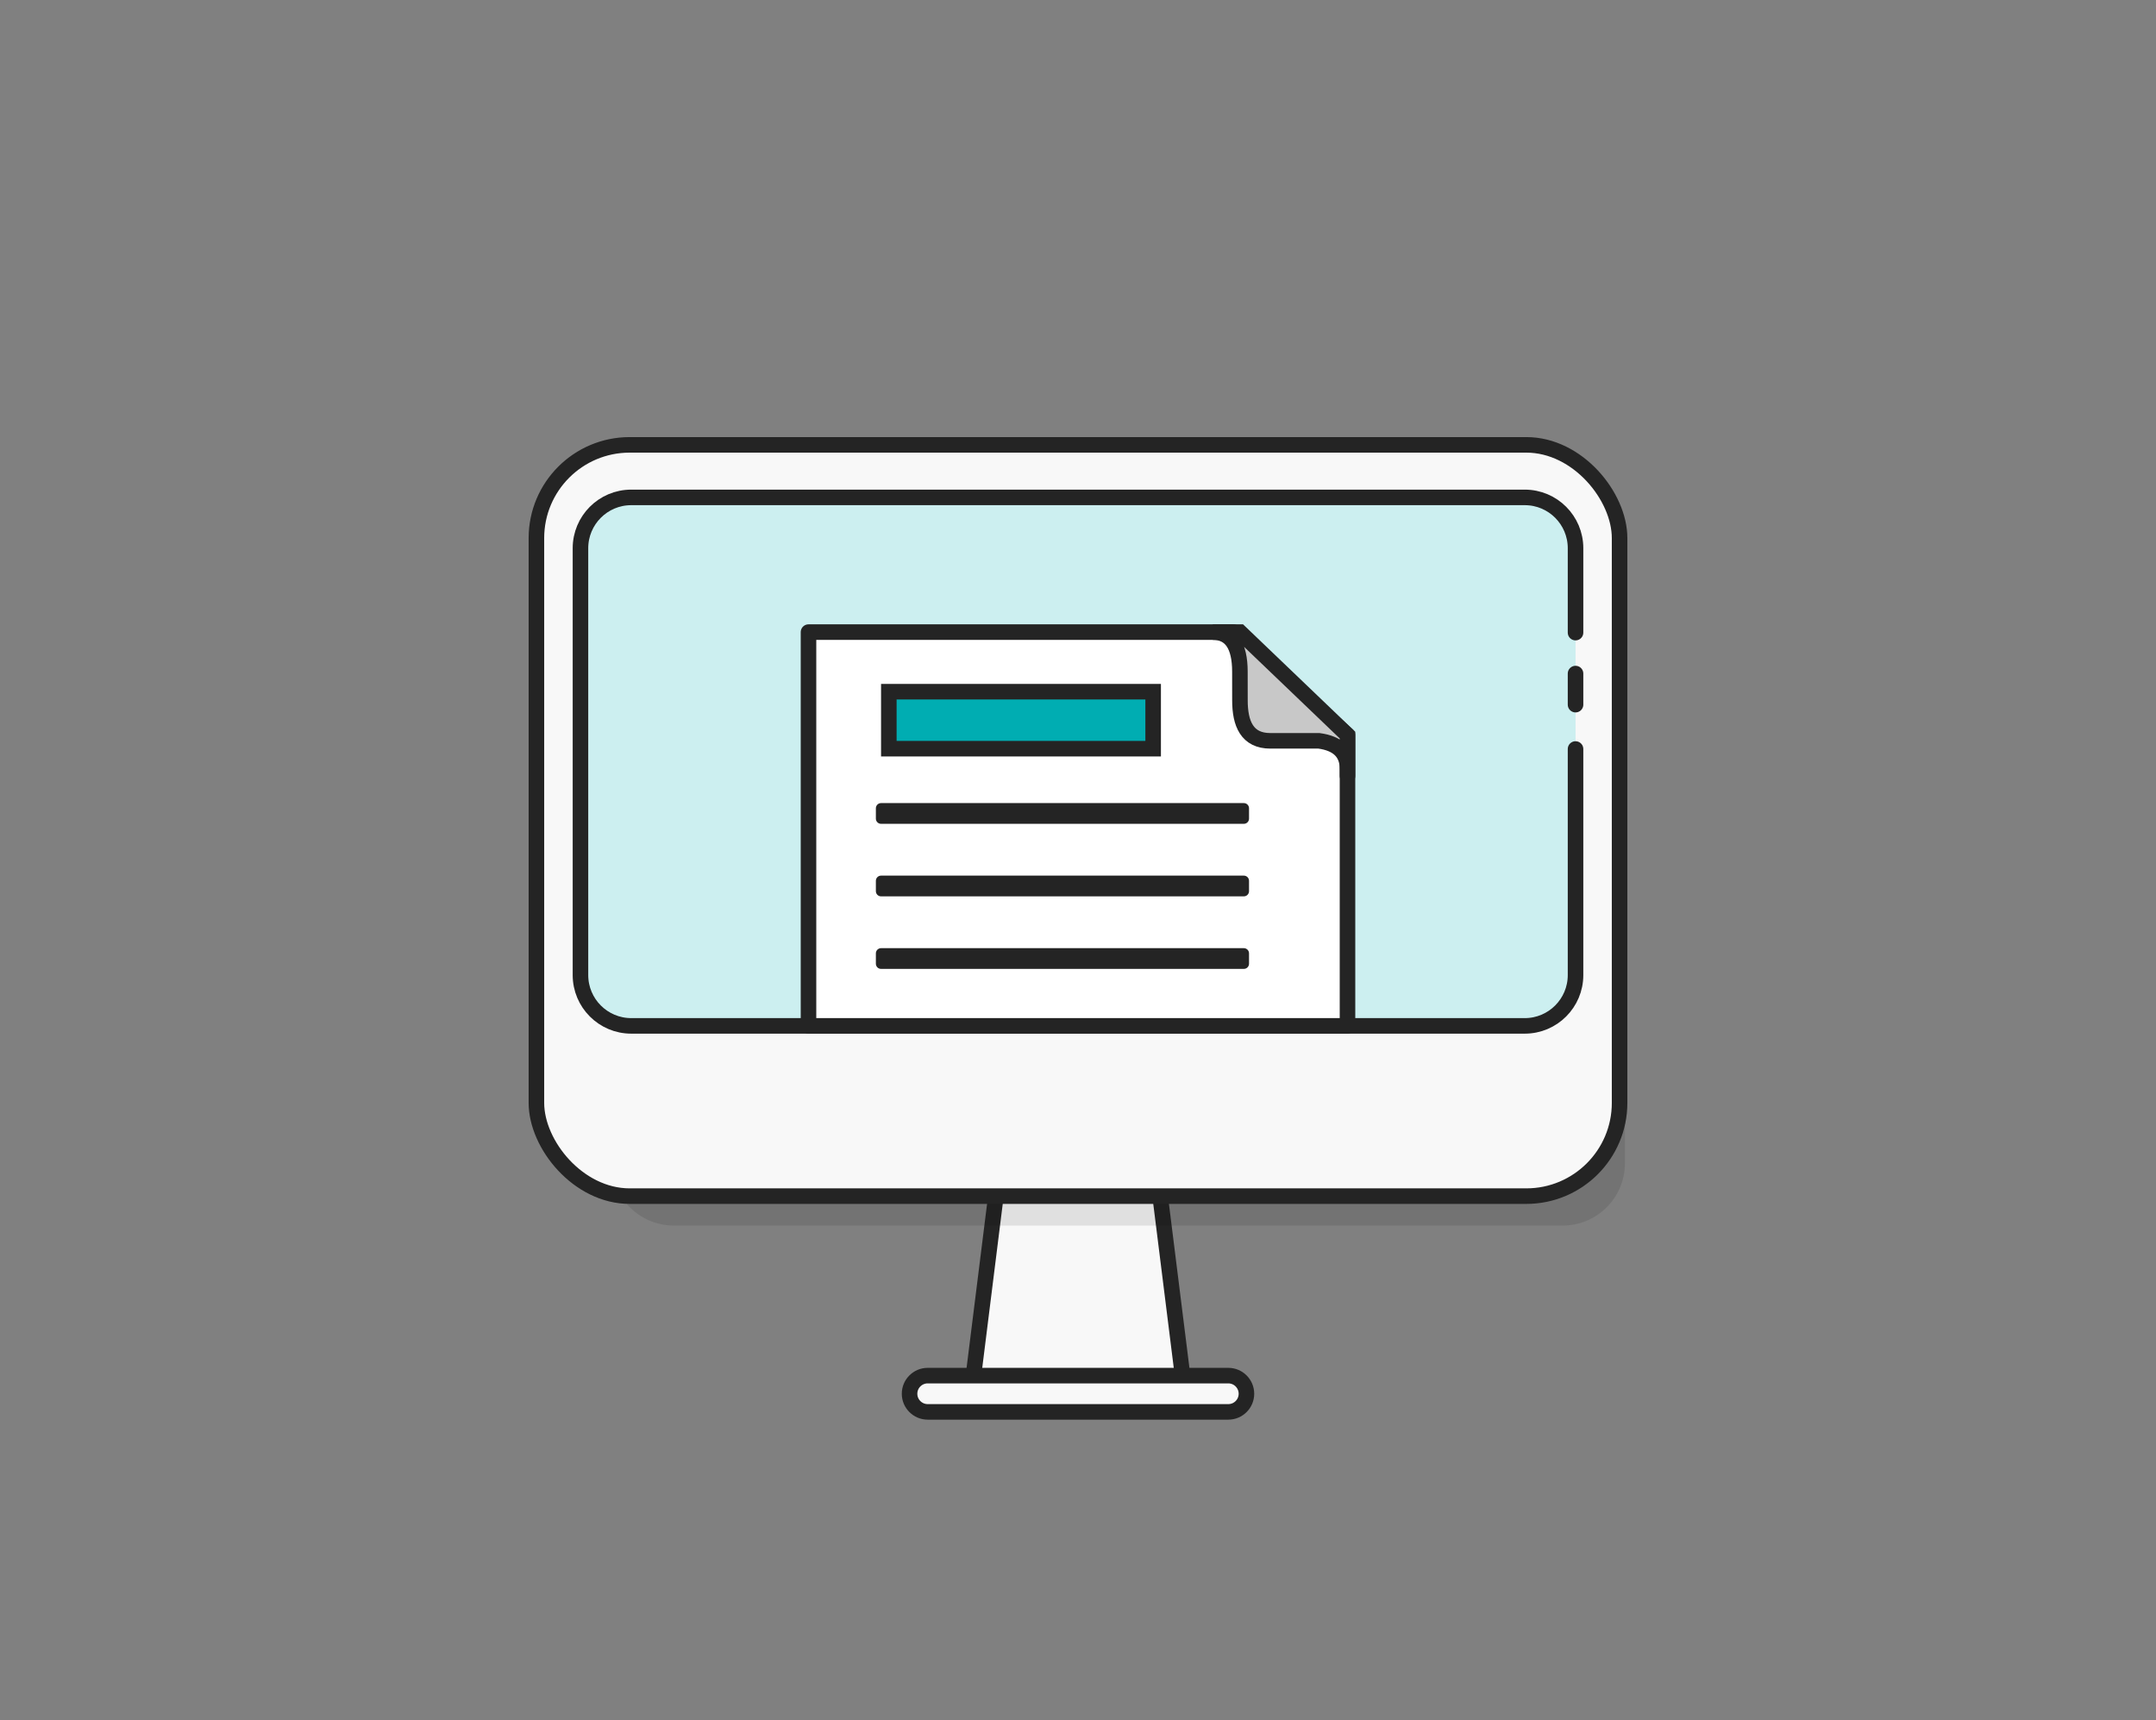 <?xml version="1.0" encoding="UTF-8"?>
<svg width="208px" height="166px" viewBox="0 0 208 166" version="1.1" xmlns="http://www.w3.org/2000/svg" xmlns:xlink="http://www.w3.org/1999/xlink">
    <rect x="0" y="0" width="208" height="166" fill="#808080" stroke="none"/>
    <title>icon_onlineverfahren</title>
    <g id="icon_onlineverfahren" stroke="none" stroke-width="1" fill="none" fill-rule="evenodd">
        <g id="Group-8" transform="translate(51, 42)">
            <rect id="Rectangle" stroke="#DEDEDE" stroke-width="1.5" fill="#DEDEDE" x="17.772" y="11.848" width="79.72" height="58.663" rx="4.011"></rect>
            <path d="M63.15,68.75 L60.915,86.637 C60.75,87.955 60.107,89.108 59.174,89.932 C58.241,90.756 57.017,91.25 55.689,91.25 L55.689,91.25 L50.311,91.25 C48.983,91.25 47.759,90.756 46.826,89.932 C45.893,89.108 45.25,87.955 45.085,86.637 L45.085,86.637 L42.85,68.75 L63.15,68.75 Z" id="Combined-Shape-Copy-4" stroke="#242424" stroke-width="1.5" fill="#F8F8F8" transform="translate(53, 80) rotate(-180) translate(-53, -80) "></path>
            <path d="M105.765,63.738 L105.765,70.253 C105.765,73.576 103.072,76.269 99.749,76.269 L14.016,76.269 C10.694,76.269 8,73.576 8,70.253 L8,63.738 L48.61,63.738 L48.61,64.241 C48.61,65.498 48.733,66.004 48.964,66.466 L49.012,66.558 C49.274,67.048 49.659,67.433 50.149,67.695 C50.639,67.957 51.126,68.097 52.467,68.097 L52.467,68.097 L61.8,68.097 C63.141,68.097 63.627,67.957 64.118,67.695 C64.608,67.433 64.993,67.048 65.255,66.558 C65.517,66.068 65.656,65.582 65.656,64.241 L65.656,64.241 L65.656,63.738 L105.765,63.738 Z" id="Combined-Shape" fill-opacity="0.1" fill="#000000"></path>
            <rect id="Rectangle" stroke="#242424" stroke-width="1.5" fill="#F8F8F8" x="0.75" y="0.93" width="104.5" height="72.5" rx="9"></rect>
            <path d="M101,23 L101,26 M101,30.281 L101,52.096 C101,54.804 98.807,57 96.102,57 L9.898,57 C7.193,57 5,54.804 5,52.096 L5,10.904 C5,8.196 7.193,6 9.898,6 L96.102,6 C98.807,6 101,8.196 101,10.904 L101,17.048 L101,19.048" id="Shape" stroke="#242424" stroke-width="1.5" fill="#CCEFF0" stroke-linecap="round" stroke-linejoin="round"></path>
            <g id="Group-20" transform="translate(27, 19)" stroke="#242424">
                <g id="Group-5" transform="translate(26, 19) scale(-1, 1) rotate(-180) translate(-26, -19) translate(0, -0)" stroke-width="1.5">
                    <polygon id="Rectangle" fill="#FFFFFF" stroke-linejoin="round" points="-6.35935749e-13 0 52 1.51203494e-11 52 28.061 41 38 -4.79296602e-11 38"></polygon>
                    <path d="M52,28.061 L41.623,38 L39,38 C40.748,38 41.621,36.724 41.62,34.172 C41.619,33.802 41.626,33.721 41.623,31.436 C41.619,29.15 42.32,27.508 44.554,27.508 C46.192,27.508 47.757,27.508 49.249,27.508 C51.083,27.261 52,26.356 52,24.794 C52,23.232 52,24.321 52,28.061 Z" id="Path-4" fill="#C8C8C8"></path>
                </g>
                <g id="Group-19" transform="translate(7, 5)">
                    <rect id="Rectangle" stroke-width="1.5" fill="#00ADB2" x="0.75" y="0.75" width="25.5" height="5.5"></rect>
                    <rect id="Rectangle-Copy-23" fill="#F2F2F2" stroke-linejoin="round" x="0" y="26" width="35" height="1"></rect>
                    <rect id="Rectangle-Copy-21" fill="#F2F2F2" stroke-linejoin="round" x="0" y="12" width="35" height="1"></rect>
                    <rect id="Rectangle-Copy-22" fill="#F2F2F2" stroke-linejoin="round" x="0" y="19" width="35" height="1"></rect>
                </g>
            </g>
            <path d="M67.5,90.75 C67.983,90.75 68.421,90.946 68.737,91.263 C69.054,91.579 69.25,92.017 69.25,92.5 C69.25,92.983 69.054,93.421 68.737,93.737 C68.421,94.054 67.983,94.25 67.5,94.25 L67.5,94.25 L38.5,94.25 C38.017,94.25 37.579,94.054 37.263,93.737 C36.946,93.421 36.75,92.983 36.75,92.5 C36.75,92.017 36.946,91.579 37.263,91.263 C37.579,90.946 38.017,90.75 38.5,90.75 L38.5,90.75 Z" id="Combined-Shape" stroke="#242424" stroke-width="1.5" fill="#F8F8F8" transform="translate(53, 92.5) rotate(-360) translate(-53, -92.5) "></path>
        </g>
    </g>
</svg>
